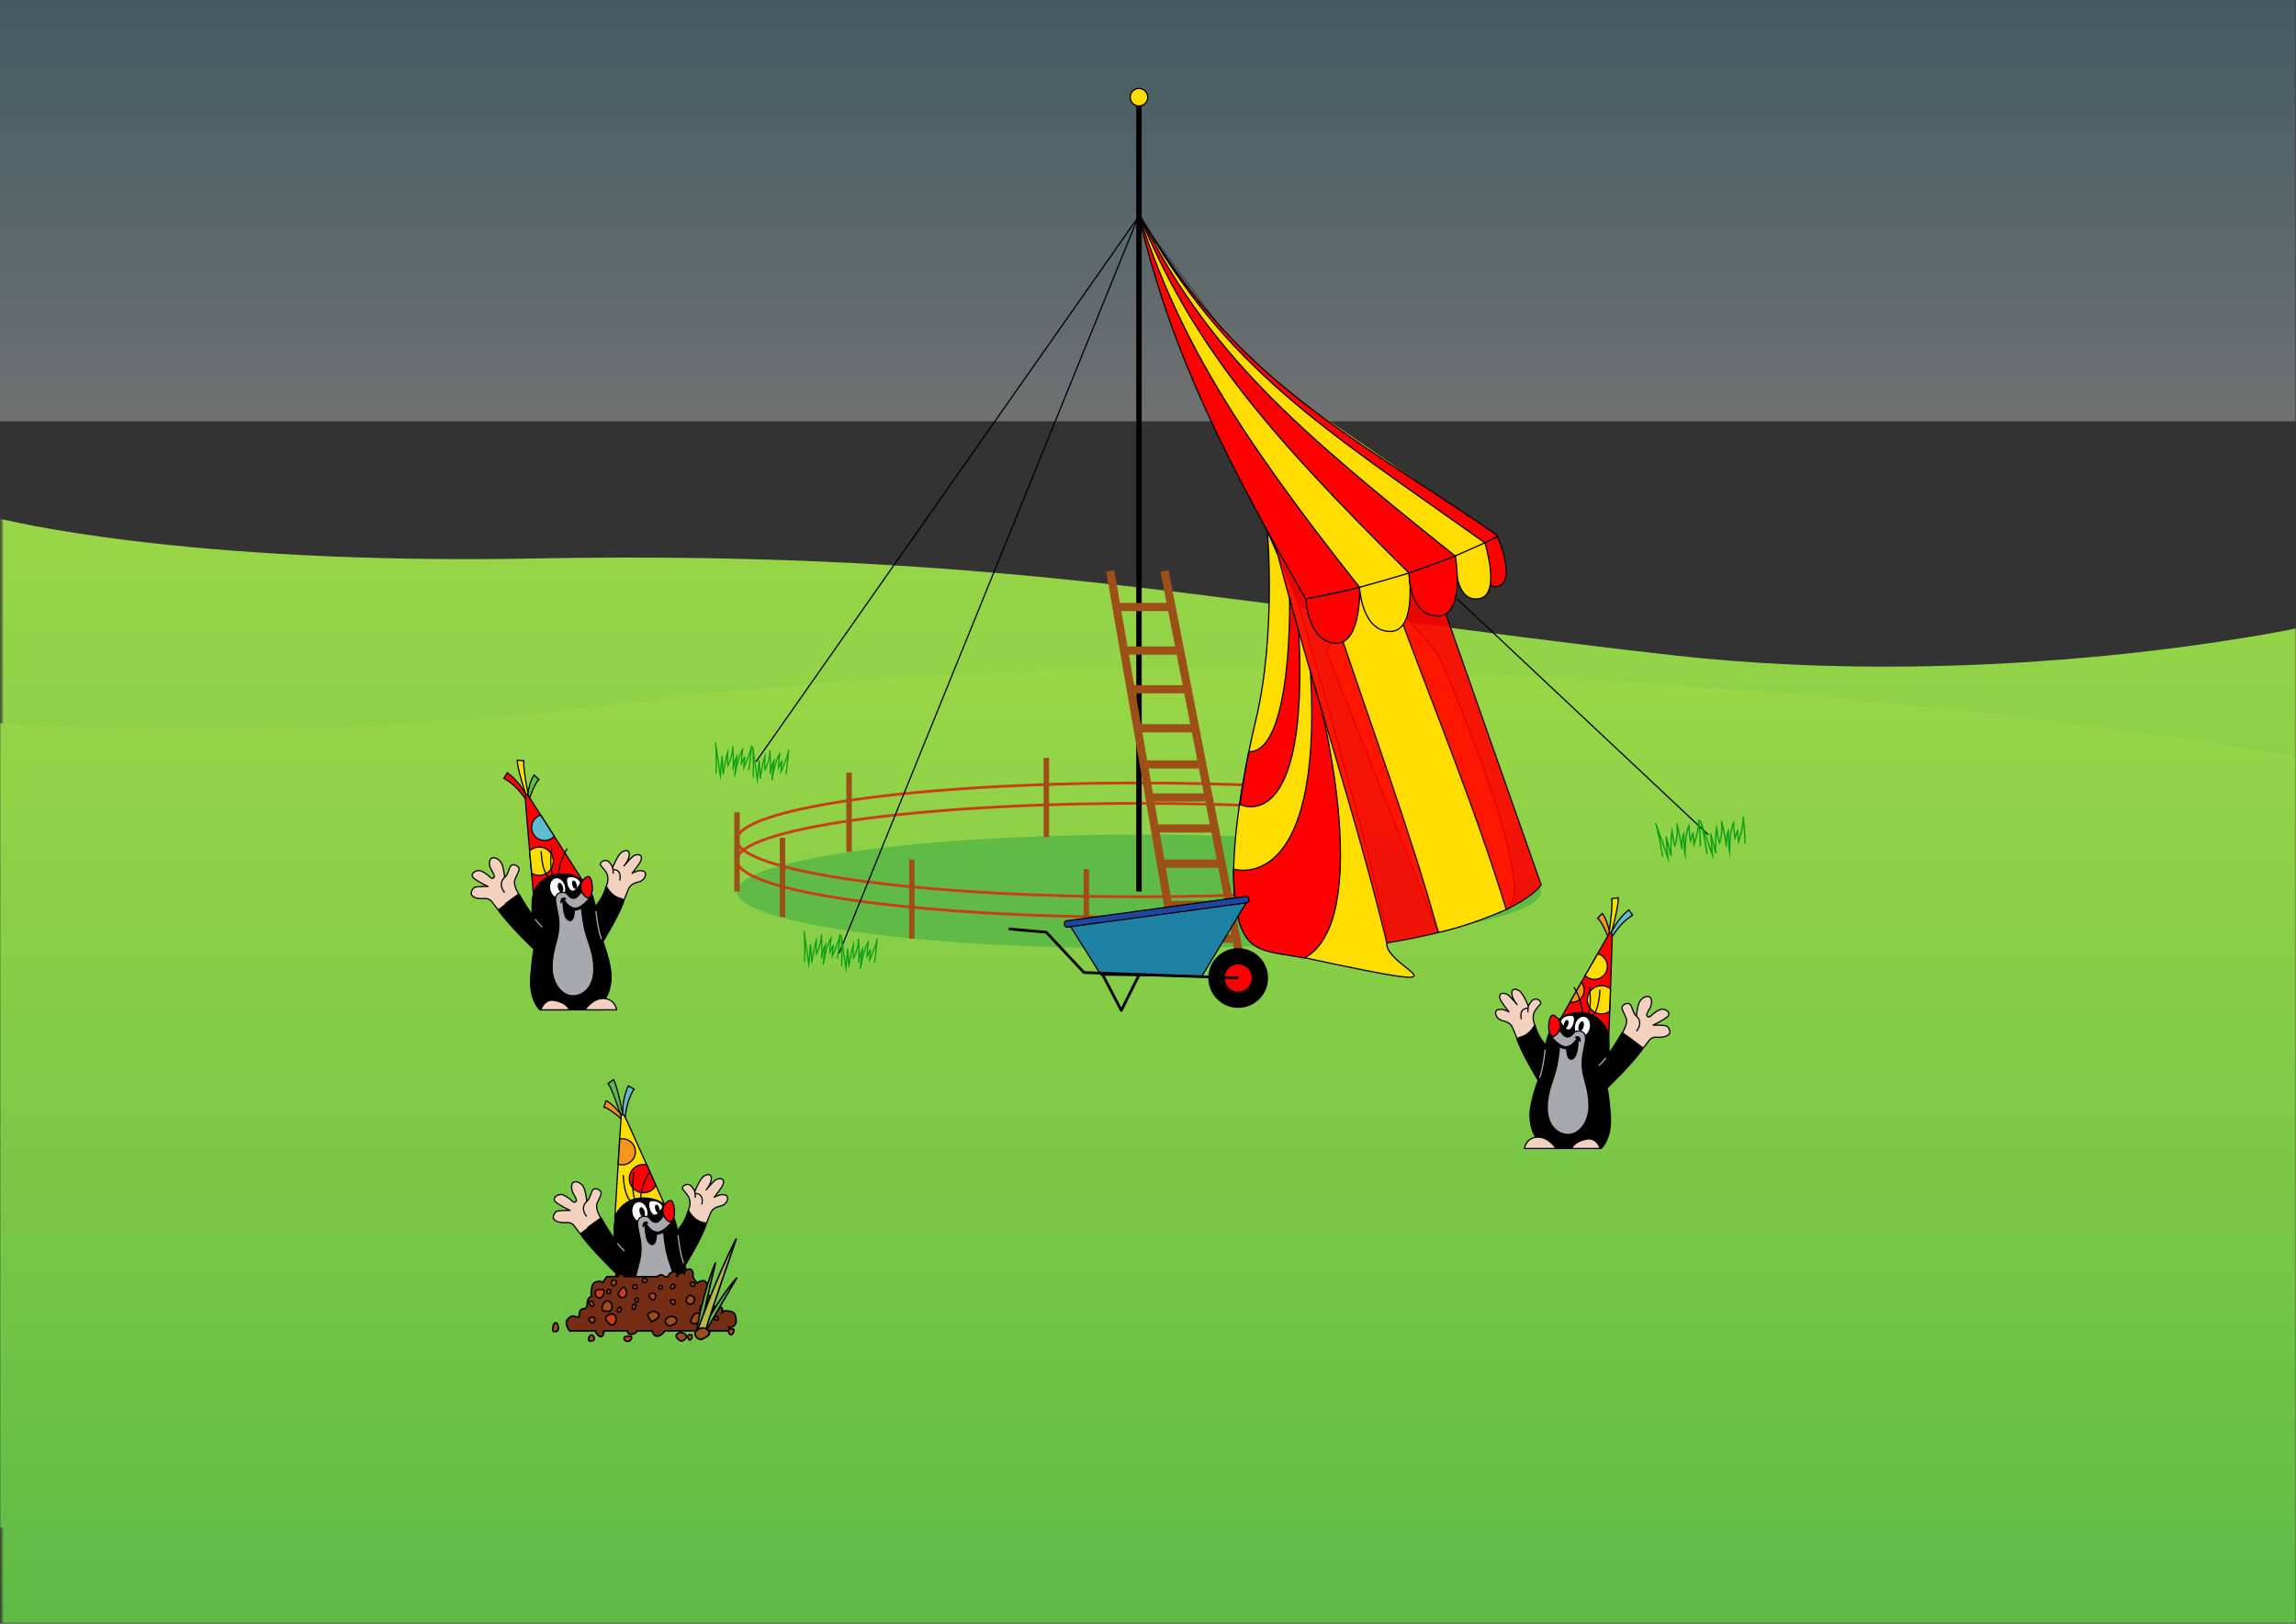 <?xml version="1.0" encoding="utf-8"?>
<!-- Generator: Adobe Illustrator 15.0.0, SVG Export Plug-In . SVG Version: 6.00 Build 0)  -->
<!DOCTYPE svg PUBLIC "-//W3C//DTD SVG 1.1//EN" "http://www.w3.org/Graphics/SVG/1.1/DTD/svg11.dtd">
<svg version="1.1" xmlns="http://www.w3.org/2000/svg" xmlns:xlink="http://www.w3.org/1999/xlink" x="0px" y="0px"
	 width="841.89px" height="595.28px" viewBox="0 0 841.89 595.28" enable-background="new 0 0 841.89 595.28" xml:space="preserve">
<rect x="0" y="0" width="841.89" height="595.28" fill="#333333" stroke="none"/>
<g id="achtergrond">
	
		<line fill="none" stroke="#000000" stroke-width="0.452" stroke-miterlimit="10" x1="417.358" y1="79.586" x2="572.334" y2="286.947"/>
	<defs>
		<filter id="Adobe_OpacityMaskFilter" filterUnits="userSpaceOnUse" x="-0.092" y="190.133" width="841.982" height="405.147">
			<feColorMatrix  type="matrix" values="1 0 0 0 0  0 1 0 0 0  0 0 1 0 0  0 0 0 1 0"/>
		</filter>
	</defs>
	<mask maskUnits="userSpaceOnUse" x="-0.092" y="190.133" width="841.982" height="405.147" id="SVGID_1_">
		<g filter="url(#Adobe_OpacityMaskFilter)">
			<linearGradient id="SVGID_2_" gradientUnits="userSpaceOnUse" x1="421.684" y1="595.28" x2="421.684" y2="158.882">
				<stop  offset="0" style="stop-color:#FFFFFF"/>
				<stop  offset="0.348" style="stop-color:#F9F9F9"/>
				<stop  offset="0.491" style="stop-color:#F5F5F5"/>
				<stop  offset="0.557" style="stop-color:#F1F1F1"/>
				<stop  offset="0.623" style="stop-color:#E5E5E5"/>
				<stop  offset="0.688" style="stop-color:#D1D1D1"/>
				<stop  offset="0.752" style="stop-color:#B6B6B6"/>
				<stop  offset="0.817" style="stop-color:#929292"/>
				<stop  offset="0.881" style="stop-color:#666666"/>
				<stop  offset="0.945" style="stop-color:#333333"/>
				<stop  offset="1" style="stop-color:#000000"/>
			</linearGradient>
			<rect x="0.601" y="158.882" fill="url(#SVGID_2_)" width="842.167" height="436.398"/>
		</g>
	</mask>
	
		<linearGradient id="SVGID_3_" gradientUnits="userSpaceOnUse" x1="210.555" y1="402.181" x2="615.702" y2="402.181" gradientTransform="matrix(0 1 -1 0 823.079 -20.422)">
		<stop  offset="0" style="stop-color:#99D647"/>
		<stop  offset="1" style="stop-color:#5FBB46"/>
	</linearGradient>
	<path mask="url(#SVGID_1_)" fill="url(#SVGID_3_)" d="M0.093,595.28l-0.186-405.147c0,0,66.044,17.044,196.064,14.615
		c174.621-3.263,259.965,17.792,417.609,35.489c119.678,13.435,228.309-9.859,228.309-9.859V595.28H0.093z"/>
	<defs>
		<filter id="Adobe_OpacityMaskFilter_1_" filterUnits="userSpaceOnUse" x="0" y="244.939" width="841.705" height="350.341">
			<feColorMatrix  type="matrix" values="1 0 0 0 0  0 1 0 0 0  0 0 1 0 0  0 0 0 1 0"/>
		</filter>
	</defs>
	<mask maskUnits="userSpaceOnUse" x="0" y="244.939" width="841.705" height="350.341" id="SVGID_4_">
		<g filter="url(#Adobe_OpacityMaskFilter_1_)">
			
				<linearGradient id="SVGID_5_" gradientUnits="userSpaceOnUse" x1="421.731" y1="560.094" x2="421.73" y2="207.324" gradientTransform="matrix(-1 0 0 1 841.891 0)">
				<stop  offset="0" style="stop-color:#FFFFFF"/>
				<stop  offset="0.348" style="stop-color:#F9F9F9"/>
				<stop  offset="0.491" style="stop-color:#F5F5F5"/>
				<stop  offset="0.557" style="stop-color:#F1F1F1"/>
				<stop  offset="0.623" style="stop-color:#E5E5E5"/>
				<stop  offset="0.688" style="stop-color:#D1D1D1"/>
				<stop  offset="0.752" style="stop-color:#B6B6B6"/>
				<stop  offset="0.817" style="stop-color:#929292"/>
				<stop  offset="0.881" style="stop-color:#666666"/>
				<stop  offset="0.945" style="stop-color:#333333"/>
				<stop  offset="1" style="stop-color:#000000"/>
			</linearGradient>
			<rect x="-0.878" y="207.324" fill="url(#SVGID_5_)" width="842.075" height="352.769"/>
		</g>
	</mask>
	
		<linearGradient id="SVGID_6_" gradientUnits="userSpaceOnUse" x1="265.361" y1="402.041" x2="615.702" y2="402.041" gradientTransform="matrix(0 1 1 0 18.811 -20.422)">
		<stop  offset="0" style="stop-color:#99D647"/>
		<stop  offset="1" style="stop-color:#5FBB46"/>
	</linearGradient>
	<path mask="url(#SVGID_4_)" fill="url(#SVGID_6_)" d="M841.705,595.28V277.279c0,0-323.776-57.377-612.95-19.281
		C109.628,273.692,0,265.118,0,265.118V595.28H841.705z"/>
	<ellipse fill="#5FBB46" cx="417.67" cy="326.834" rx="147.435" ry="20.862"/>
	<path fill="none" stroke="#CB3D17" stroke-miterlimit="10" d="M463.428,335.224c-14.404,0.665-29.784,1.024-45.758,1.024
		c-81.426,0-147.435-9.342-147.435-20.862c0-11.522,66.009-20.864,147.435-20.864c16.516,0,32.397,0.384,47.223,1.093"/>
	<path fill="none" stroke="#CB3D17" stroke-miterlimit="10" d="M471.59,327.335c-16.7,0.93-34.889,1.439-53.92,1.439
		c-81.426,0-147.435-9.342-147.435-20.862c0-11.522,66.009-20.864,147.435-20.864c16.239,0,31.865,0.372,46.477,1.058"/>
	<path fill="#FFDD00" stroke="#000000" stroke-width="0.452" stroke-miterlimit="10" d="M527.423,341.879
		c0,0,11.25-2.329,24.879-8.449s-24.879-93.483-24.879-93.483l-25.756-29.878l-15.334,28.878L527.423,341.879z"/>
	<path fill="#FFDD00" stroke="#000000" stroke-width="0.452" stroke-miterlimit="10" d="M464.709,194.666
		c0,0,3.291,37.889-4.209,69.251s-14.84,80.053,2.464,83.85c88.336,19.382,44.571,7.868,45.554-2.06s-32.949-126.107-32.949-126.107
		L464.709,194.666z"/>
	<linearGradient id="SVGID_7_" gradientUnits="userSpaceOnUse" x1="420.853" y1="154.469" x2="420.853" y2="1.421085e-13">
		<stop  offset="0" style="stop-color:#FFFFFF"/>
		<stop  offset="1" style="stop-color:#5FBBCF"/>
	</linearGradient>
	<rect opacity="0.3" fill="url(#SVGID_7_)" width="841.705" height="154.469"/>
	<path fill="none" stroke="#000000" stroke-width="0.452" stroke-miterlimit="10" d="M420.945,305.97"/>
	<circle fill="#FFDD00" stroke="#000000" stroke-width="0.452" stroke-miterlimit="10" cx="417.635" cy="35.637" r="3.218"/>
	<path fill="#FFDD00" d="M549.08,196.723l-76.33-52.395c0,0-33.416-26.289-54.958-65.918
		c12.713,43.634,50.224,132.099,68.966,139.61C486.758,218.02,528.91,209.415,549.08,196.723z"/>
	<g>
		<path opacity="0.9" fill="#FF0000" stroke="#000000" stroke-width="0.452" stroke-miterlimit="10" d="M512.422,223.467
			c13.505,36.584,28.434,72.609,39.88,109.963c10.403-4.991,12.803-9.044,12.803-9.044l-34.043-96.714
			c-1.178-3.21-2.349-6.423-3.509-9.641C524.278,208.956,507.375,209.798,512.422,223.467z M463.263,182.127
			c12.839,55.193,31.95,108.534,45.255,163.581c7.146-1.185,13.414-2.481,18.905-3.829c-10.779-38.693-24.913-76.239-37.537-114.308
			C484.901,212.539,468.06,182.127,463.263,182.127z"/>
		<g>
			<path fill="#FF0000" stroke="#000000" stroke-width="0.452" stroke-miterlimit="10" d="M544.479,198.991
				c0,0-1.545,17.417,4.507,16.048c7.43-1.682,0.095-18.316,0.095-18.316l0,0L544.479,198.991z"/>
			<g>
				<path fill="#FF0000" stroke="#000000" stroke-width="0.452" stroke-miterlimit="10" d="M417.589,78.588
					c0.042,0.023,0.084,0.044,0.123,0.06c25.584,51.211,56.855,77.968,115.835,125.191c-5.421,2.231-11.063,4.312-16.909,6.23
					C462.459,156.513,437.021,125.579,417.589,78.588z"/>
				<path fill="#FF0000" stroke="#000000" stroke-width="0.452" stroke-miterlimit="10" d="M417.792,78.673
					c0.008,0.002,0.016,0.004,0.023,0.006c0.004,0.001,0.008,0.001,0.012,0.002c34.988,60.144,73.354,78.12,130.652,117.181
					c0.204,0.289,0.399,0.572,0.601,0.86c-1.511,0.77-3.046,1.526-4.602,2.269C485.202,156.94,449.254,135.232,417.792,78.673z"/>
				<path fill="#FF0000" stroke="#000000" stroke-width="0.452" stroke-miterlimit="10" d="M417.469,78.507
					c14.671,44.792,34.759,78.314,81.039,136.817c-6.384,1.621-12.958,3.057-19.699,4.298
					c-36.076-62.321-50.921-97.633-61.45-141.212C417.394,78.444,417.431,78.477,417.469,78.507z"/>
			</g>
			<path fill="#FF0000" stroke="#000000" stroke-width="0.452" stroke-miterlimit="10" d="M478.809,219.622
				c0,0,0.807,16.189,11.271,16.189c9.176,0,8.5-20.451,8.5-20.451l-9.477,2.186L478.809,219.622z"/>
			<path fill="#FFDD00" stroke="#000000" stroke-width="0.452" stroke-miterlimit="10" d="M498.508,215.324
				c0,0,0.778,16.182,11.242,16.182c9.872,0,6.905-21.437,6.905-21.437l-6.921,2.062L498.508,215.324z"/>
			<path fill="#FFDD00" stroke="#000000" stroke-width="0.452" stroke-miterlimit="10" d="M533.547,203.838
				c0,0-0.61,18.092,9.349,15.51c7.346-1.904,1.589-20.357,1.589-20.357l0,0L533.547,203.838z"/>
			<path fill="#FF0000" stroke="#000000" stroke-width="0.452" stroke-miterlimit="10" d="M516.638,210.069
				c0,0,0.027,15.769,10.492,15.769c10.463,0,6.485-22.044,6.485-22.044l-6.816,2.702L516.638,210.069z"/>
		</g>
	</g>
	<line fill="none" stroke="#000000" stroke-width="2" stroke-miterlimit="10" x1="417.635" y1="38.855" x2="417.635" y2="326.833"/>
	
		<line fill="none" stroke="#000000" stroke-width="0.452" stroke-miterlimit="10" x1="417.358" y1="79.586" x2="277.201" y2="279.263"/>
	
		<line fill="none" stroke="#000000" stroke-width="0.452" stroke-miterlimit="10" x1="417.358" y1="79.586" x2="307.667" y2="349.484"/>
	<g>
		<g>
			<g>
				<g>
					<path fill="none" stroke="#059F14" stroke-width="0.446" stroke-miterlimit="10" d="M262.554,283.631
						c0,0,0.261-7.615-0.203-11.395l1.748,12.127c0,0,0.493-5.724,0.658-7.197l0.426,6.759c0,0,0.515-4.604,1.658-8.204
						c0,0-0.141,3.899,0.027,5.037c0,0,1.873-3.52,1.847-7.251c0,0,0.383,5.822,0.053,8.768c0,0,0.538-3.482,1.454-5.057
						c0,0-0.867,6.428-0.825,7.365c0,0,1.075-6.964,2.866-9.747c0,0-0.371,3.314-0.431,5.171l1.332-2.647
						c0,0-0.188,0.352-0.454,4.051c0,0,2.684-5.479,2.826-8.073c0,0-0.388,6.108-1.01,9.021"/>
				</g>
				<g>
					<path fill="none" stroke="#059F14" stroke-width="0.446" stroke-miterlimit="10" d="M276.171,285.156
						c0,0,0.261-7.615-0.203-11.395l1.748,12.127c0,0,0.493-5.724,0.658-7.197l0.426,6.759c0,0,0.515-4.604,1.658-8.204
						c0,0-0.141,3.899,0.027,5.037c0,0,1.873-3.52,1.847-7.251c0,0,0.383,5.822,0.053,8.768c0,0,0.538-3.482,1.454-5.057
						c0,0-0.867,6.428-0.825,7.365c0,0,1.075-6.964,2.866-9.747c0,0-0.371,3.314-0.431,5.171l1.332-2.647
						c0,0-0.188,0.352-0.454,4.051c0,0,2.684-5.479,2.826-8.073c0,0-0.388,6.108-1.01,9.021"/>
				</g>
			</g>
		</g>
	</g>
	<g>
		<g>
			<g>
				<g>
					<path fill="none" stroke="#059F14" stroke-width="0.446" stroke-miterlimit="10" d="M295.015,352.713
						c0,0,0.261-7.614-0.203-11.395l1.748,12.127c0,0,0.493-5.724,0.658-7.197l0.426,6.76c0,0,0.515-4.604,1.658-8.204
						c0,0-0.141,3.899,0.027,5.037c0,0,1.873-3.52,1.847-7.251c0,0,0.383,5.822,0.053,8.769c0,0,0.538-3.482,1.454-5.058
						c0,0-0.867,6.429-0.825,7.365c0,0,1.075-6.964,2.866-9.747c0,0-0.371,3.314-0.431,5.172l1.332-2.647
						c0,0-0.188,0.353-0.454,4.052c0,0,2.684-5.479,2.826-8.073c0,0-0.388,6.108-1.01,9.021"/>
				</g>
				<g>
					<path fill="none" stroke="#059F14" stroke-width="0.446" stroke-miterlimit="10" d="M308.632,354.237
						c0,0,0.261-7.614-0.203-11.395l1.748,12.127c0,0,0.493-5.724,0.658-7.197l0.426,6.76c0,0,0.515-4.604,1.658-8.204
						c0,0-0.141,3.899,0.027,5.037c0,0,1.873-3.52,1.847-7.251c0,0,0.383,5.822,0.053,8.769c0,0,0.538-3.482,1.454-5.058
						c0,0-0.867,6.429-0.825,7.365c0,0,1.075-6.964,2.866-9.747c0,0-0.371,3.314-0.431,5.172l1.332-2.647
						c0,0-0.188,0.353-0.454,4.052c0,0,2.684-5.479,2.826-8.073c0,0-0.388,6.108-1.01,9.021"/>
				</g>
			</g>
		</g>
	</g>
	<path fill="#FF0000" stroke="#000000" stroke-width="0.452" stroke-miterlimit="10" d="M472.877,219.622
		c0,0,1.11,56.352-14.943,55.971c0,0-2.503,13.066-3.236,19.357c0,0,25.403,12.781,21.52-63.445L472.877,219.622z"/>
	<line fill="none" stroke="#9C4F17" stroke-width="2" stroke-miterlimit="10" x1="270.235" y1="326.834" x2="270.235" y2="297.78"/>
	<line fill="none" stroke="#9C4F17" stroke-width="2" stroke-miterlimit="10" x1="286.923" y1="336.193" x2="286.923" y2="307.14"/>
	
		<line fill="none" stroke="#9C4F17" stroke-width="2" stroke-miterlimit="10" x1="311.333" y1="312.308" x2="311.333" y2="283.253"/>
	
		<line fill="none" stroke="#9C4F17" stroke-width="2" stroke-miterlimit="10" x1="383.667" y1="306.892" x2="383.667" y2="277.837"/>
	
		<line fill="none" stroke="#9C4F17" stroke-width="2" stroke-miterlimit="10" x1="334.337" y1="344.135" x2="334.337" y2="315.081"/>
	
		<line fill="none" stroke="#9C4F17" stroke-width="2" stroke-miterlimit="10" x1="398.333" y1="347.696" x2="398.333" y2="318.643"/>
	<path fill="#FF0000" stroke="#000000" stroke-width="0.452" stroke-miterlimit="10" d="M452.344,318.643
		c0,0,32.795,10.501,28.226-72.098l4.055,13.748c0,0,19.067,76.851-6.243,90.912c-13.528-2.434-19.887-1.721-23.684-12.268
		C452.112,330.363,452.344,318.643,452.344,318.643z"/>
	
		<line fill="none" stroke="#000000" stroke-width="0.452" stroke-miterlimit="10" x1="534.357" y1="219.622" x2="626.334" y2="305.97"/>
	<g>
		<g>
			<g>
				<g>
					<path fill="none" stroke="#059F14" stroke-width="0.487" stroke-miterlimit="10" d="M609.611,314.043
						c0,0-1.218-8.253-2.522-12.234l4.489,12.721c0,0-0.566-6.262-0.668-7.881l1.856,7.198c0,0-0.314-5.06,0.31-9.161
						c0,0,0.615,4.228,1.042,5.42c0,0,1.5-4.156,0.723-8.171c0,0,1.618,6.196,1.819,9.435c0,0-0.063-3.856,0.699-5.731
						c0,0,0.267,7.094,0.505,8.094c0,0-0.13-7.711,1.422-11.059c0,0,0.228,3.643,0.528,5.655l1.038-3.112
						c0,0-0.149,0.416,0.277,4.453c0,0,2.063-6.427,1.712-9.248c0,0,0.767,6.655,0.618,9.915"/>
				</g>
				<g>
					<path fill="none" stroke="#059F14" stroke-width="0.487" stroke-miterlimit="10" d="M625.958,313.023
						c0,0-1.218-8.253-2.522-12.234l4.489,12.722c0,0-0.566-6.262-0.668-7.881l1.856,7.197c0,0-0.314-5.059,0.31-9.161
						c0,0,0.615,4.228,1.042,5.421c0,0,1.5-4.157,0.723-8.172c0,0,1.618,6.197,1.819,9.435c0,0-0.063-3.855,0.699-5.731
						c0,0,0.267,7.094,0.505,8.095c0,0-0.13-7.712,1.422-11.059c0,0,0.228,3.643,0.528,5.655l1.038-3.112
						c0,0-0.15,0.416,0.277,4.452c0,0,2.063-6.426,1.712-9.248c0,0,0.767,6.655,0.618,9.915"/>
				</g>
			</g>
		</g>
	</g>
	
		<line fill="none" stroke="#9C4F17" stroke-width="3" stroke-miterlimit="10" x1="407.104" y1="209.296" x2="431.666" y2="351.205"/>
	
		<line fill="none" stroke="#9C4F17" stroke-width="3" stroke-miterlimit="10" x1="426.999" y1="209.296" x2="454.697" y2="351.205"/>
	
		<line fill="none" stroke="#9C4F17" stroke-width="3" stroke-miterlimit="10" x1="409.396" y1="222.535" x2="429.572" y2="222.535"/>
	
		<line fill="none" stroke="#9C4F17" stroke-width="3" stroke-miterlimit="10" x1="413.247" y1="238.502" x2="433.424" y2="238.502"/>
	
		<line fill="none" stroke="#9C4F17" stroke-width="3" stroke-miterlimit="10" x1="414.869" y1="252.693" x2="435.046" y2="252.693"/>
	
		<line fill="none" stroke="#9C4F17" stroke-width="3" stroke-miterlimit="10" x1="417.792" y1="266.998" x2="437.969" y2="266.998"/>
	<line fill="none" stroke="#9C4F17" stroke-width="3" stroke-miterlimit="10" x1="419.483" y1="280.25" x2="439.66" y2="280.25"/>
	
		<line fill="none" stroke="#9C4F17" stroke-width="3" stroke-miterlimit="10" x1="421.578" y1="292.364" x2="441.755" y2="292.364"/>
	
		<line fill="none" stroke="#9C4F17" stroke-width="3" stroke-miterlimit="10" x1="424.335" y1="303.717" x2="444.512" y2="303.717"/>
	<line fill="none" stroke="#9C4F17" stroke-width="3" stroke-miterlimit="10" x1="426.88" y1="316.624" x2="447.057" y2="316.624"/>
	
		<line fill="none" stroke="#9C4F17" stroke-width="3" stroke-miterlimit="10" x1="429.571" y1="331.757" x2="449.748" y2="331.757"/>
	
		<line fill="none" stroke="#9C4F17" stroke-width="3" stroke-miterlimit="10" x1="431.665" y1="344.135" x2="451.842" y2="344.135"/>
	<g>
		<g>
			<path fill="#FF0000" d="M454.011,366.509c-3.975,0-7.362-2.974-7.882-6.917c-0.277-2.107,0.282-4.196,1.575-5.882
				c1.294-1.687,3.167-2.769,5.273-3.046c0.346-0.046,0.697-0.068,1.045-0.068c3.975,0,7.363,2.974,7.883,6.918
				c0.572,4.35-2.5,8.354-6.85,8.927C454.709,366.486,454.358,366.509,454.011,366.509L454.011,366.509z"/>
			<path d="M454.022,353.593c2.45,0,4.583,1.817,4.911,4.312c0.357,2.715-1.555,5.206-4.27,5.563
				c-0.22,0.029-0.438,0.043-0.653,0.043c-2.45,0-4.582-1.816-4.91-4.312c-0.357-2.715,1.554-5.207,4.269-5.564
				C453.589,353.606,453.807,353.593,454.022,353.593 M454.022,347.598c-0.478,0-0.961,0.032-1.436,0.095
				c-2.901,0.382-5.479,1.871-7.261,4.193c-1.78,2.321-2.551,5.196-2.169,8.097c0.715,5.43,5.381,9.524,10.854,9.524
				c0.478,0,0.961-0.032,1.436-0.095c2.9-0.382,5.479-1.87,7.26-4.191c1.782-2.321,2.553-5.197,2.171-8.098
				C464.162,351.692,459.496,347.598,454.022,347.598L454.022,347.598z"/>
		</g>
		<polyline fill="none" stroke="#000000" stroke-linejoin="round" stroke-miterlimit="10" points="417.729,357.295 411.159,370.454 
			403.713,356.174 		"/>
		<polygon fill="#1E82A4" stroke="#000000" stroke-width="0.452" stroke-miterlimit="10" points="440.64,357.979 457.037,330.845 
			392.229,339.168 403.712,357.462 		"/>
		<polyline fill="none" stroke="#000000" stroke-miterlimit="10" points="454.017,358.553 397.459,356.546 383.623,341.753 
			369.858,340.558 		"/>
		<g>
			<g>
				<g>
					<path fill="#1E47A4" d="M390.369,339.089c0.07,0.515,0.549,0.878,1.063,0.809l65.726-8.944
						c0.515-0.069,0.878-0.548,0.808-1.062l-0.06-0.439c-0.07-0.515-0.549-0.878-1.063-0.809l-65.726,8.946
						c-0.515,0.069-0.878,0.548-0.808,1.062L390.369,339.089z"/>
					<path fill="none" stroke="#000000" stroke-width="0.452" stroke-miterlimit="10" d="M390.369,339.089
						c0.07,0.515,0.549,0.878,1.063,0.809l65.726-8.944c0.515-0.069,0.878-0.548,0.808-1.062l-0.06-0.439
						c-0.07-0.515-0.549-0.878-1.063-0.809l-65.726,8.946c-0.515,0.069-0.878,0.548-0.808,1.062L390.369,339.089z"/>
				</g>
			</g>
		</g>
	</g>
</g>
<g id="mutsjes">
	<g>
		<path fill="#F7941E" stroke="#000000" stroke-width="0.452" stroke-miterlimit="10" d="M227.407,408.181
			c-0.658-0.773-1.339-1.533-2.074-2.268c-0.427-0.424-0.87-0.84-1.36-1.238c-0.497-0.394-1.01-0.784-1.747-1.093l-0.747,2.281
			c0.36,0.067,0.848,0.287,1.306,0.544c0.464,0.26,0.93,0.562,1.389,0.884c0.919,0.644,1.815,1.361,2.694,2.103
			c0.424,0.359,0.844,0.725,1.26,1.094h0.041C227.918,409.718,227.664,408.948,227.407,408.181z"/>
		<path fill="#5FBB46" stroke="#000000" stroke-width="0.452" stroke-miterlimit="10" d="M228.259,409.21
			c-0.002-0.406,0.002-0.812,0.014-1.219c-0.17-0.841-0.343-1.68-0.523-2.52c-0.342-1.588-0.702-3.172-1.111-4.758
			c-0.206-0.792-0.424-1.584-0.676-2.383c-0.126-0.398-0.26-0.799-0.416-1.206c-0.161-0.411-0.32-0.813-0.608-1.288l-1.975,1.367
			c0.165,0.195,0.36,0.521,0.531,0.846c0.177,0.328,0.343,0.678,0.507,1.033c0.325,0.711,0.629,1.446,0.925,2.189
			c0.588,1.486,1.136,3.002,1.667,4.523c0.276,0.793,0.547,1.588,0.814,2.385c0.104,0.122,0.209,0.243,0.312,0.366
			C227.901,408.767,228.078,408.989,228.259,409.21z"/>
		<path fill="#5FBBCF" stroke="#000000" stroke-width="0.452" stroke-miterlimit="10" d="M229.149,410.323
			c0.08-0.854,0.186-1.702,0.325-2.541c0.509-3.057,1.438-6.051,3.03-8.527l-2.102-1.162c-0.729,1.533-1.225,3.132-1.558,4.737
			c-0.333,1.606-0.505,3.224-0.566,4.831c-0.003,0.109-0.003,0.221-0.007,0.33c0.11,0.545,0.217,1.089,0.323,1.634
			C228.782,409.856,228.967,410.089,229.149,410.323z"/>
		<path fill="#FFDD00" stroke="#000000" stroke-width="0.452" stroke-miterlimit="10" d="M225.42,447.014l2.285-36.919
			c0,0,0.059-3.657,1.892,0.229c1.832,3.886,14.679,32.672,14.679,32.672s-6.087-3.999-10.79-3.411
			C228.783,440.173,225.486,444.646,225.42,447.014z"/>
		<g>
			<path fill="#F7941E" d="M228.167,427.036c-0.447-0.004-0.896-0.072-1.335-0.203l-0.173-0.053l0.607-9.205l0.178-0.028
				c0.252-0.04,0.505-0.066,0.769-0.066c1.307,0.011,2.502,0.517,3.397,1.427c0.895,0.909,1.382,2.113,1.371,3.389
				c-0.02,2.613-2.163,4.74-4.775,4.74C228.205,427.036,228.167,427.036,228.167,427.036z"/>
			<path d="M228.212,417.707c0.01,0,0.019,0,0.029,0c2.514,0.021,4.535,2.073,4.514,4.587c-0.02,2.502-2.053,4.516-4.55,4.516
				c-0.012,0-0.024,0-0.036,0c-0.442-0.004-0.868-0.073-1.272-0.193l0.583-8.846C227.719,417.731,227.961,417.707,228.212,417.707
				 M228.212,417.255c-0.253,0-0.517,0.021-0.805,0.068l-0.356,0.057l-0.024,0.36l-0.583,8.846l-0.023,0.36l0.346,0.104
				c0.459,0.137,0.93,0.208,1.398,0.213c2.777,0,5.021-2.228,5.042-4.965c0.011-1.336-0.499-2.597-1.437-3.55
				c-0.937-0.952-2.189-1.483-3.526-1.493h-0.001H228.212L228.212,417.255z"/>
		</g>
		<g>
			<path fill="#FF0000" d="M235.938,437.297c-2.837-0.001-5.163-2.31-5.184-5.147c-0.01-1.385,0.52-2.691,1.492-3.678
				s2.271-1.534,3.655-1.544c0.001,0,0.001,0,0.002,0c0.403,0,0.774,0.042,1.147,0.124l0.112,0.024l3.305,7.55l-0.058,0.1
				c-0.937,1.596-2.595,2.557-4.436,2.57L235.938,437.297z"/>
			<path d="M235.944,427.153c0.364,0,0.717,0.044,1.059,0.119c1.155,2.633,2.252,5.137,3.213,7.338
				c-0.855,1.459-2.429,2.446-4.242,2.46c-0.012,0-0.023,0-0.035,0c-2.721,0-4.938-2.196-4.958-4.923
				c-0.02-2.738,2.185-4.975,4.923-4.994C235.917,427.153,235.931,427.153,235.944,427.153 M235.944,426.701h-0.002h-0.043
				c-1.444,0.011-2.799,0.583-3.814,1.612s-1.568,2.393-1.558,3.838c0.022,2.961,2.45,5.371,5.411,5.371
				c1.96-0.014,3.691-1.018,4.667-2.683l0.117-0.198l-0.092-0.212c-0.961-2.202-2.058-4.706-3.213-7.339l-0.093-0.211l-0.225-0.049
				C236.71,426.745,236.322,426.701,235.944,426.701L235.944,426.701z"/>
		</g>
	</g>
	<g>
		<path fill="#5FBB46" stroke="#000000" stroke-width="0.452" stroke-miterlimit="10" d="M193.542,290.674
			c0.2-0.996,0.426-1.991,0.712-2.989c0.166-0.578,0.353-1.157,0.586-1.742c0.244-0.586,0.501-1.177,0.996-1.805l1.762,1.631
			c-0.282,0.233-0.602,0.662-0.876,1.108c-0.281,0.453-0.541,0.944-0.785,1.448c-0.491,1.01-0.926,2.072-1.334,3.147
			c-0.195,0.519-0.386,1.042-0.569,1.567l-0.036,0.021C193.842,292.266,193.689,291.47,193.542,290.674z"/>
		<path fill="#FFDD00" stroke="#000000" stroke-width="0.452" stroke-miterlimit="10" d="M193.298,291.987
			c-0.195-0.355-0.396-0.709-0.604-1.059c-0.261-0.817-0.515-1.636-0.768-2.456c-0.471-1.554-0.927-3.114-1.339-4.698
			c-0.205-0.793-0.399-1.592-0.567-2.41c-0.084-0.41-0.162-0.825-0.224-1.257c-0.058-0.438-0.115-0.867-0.092-1.422l2.388,0.235
			c-0.048,0.252-0.059,0.632-0.053,0.998c0.006,0.372,0.029,0.76,0.06,1.148c0.061,0.779,0.152,1.57,0.256,2.362
			c0.208,1.586,0.465,3.177,0.739,4.764c0.145,0.828,0.294,1.654,0.448,2.48c-0.031,0.158-0.063,0.314-0.094,0.472
			C193.395,291.427,193.348,291.707,193.298,291.987z"/>
		<path fill="#FF0000" stroke="#000000" stroke-width="0.452" stroke-miterlimit="10" d="M193.06,293.394
			c-0.483-0.708-0.989-1.397-1.519-2.064c-1.93-2.423-4.196-4.589-6.791-5.979l1.272-2.037c1.383,0.984,2.592,2.142,3.663,3.383
			c1.071,1.244,2.006,2.572,2.842,3.948c0.057,0.094,0.11,0.189,0.166,0.284c0.168,0.53,0.34,1.058,0.512,1.585
			C193.156,292.807,193.107,293.1,193.06,293.394z"/>
		<path fill="#FF0000" stroke="#000000" stroke-width="0.452" stroke-miterlimit="10" d="M214.146,323.649l-19.935-31.158
			c0,0-1.828-3.168-1.541,1.119s3.042,35.688,3.042,35.688s3.379-6.452,7.774-8.224
			C207.883,319.305,212.939,321.612,214.146,323.649z"/>
		<g>
			<path fill="#5FBBCF" d="M199.689,308.145c-1.721,0-3.315-0.93-4.161-2.425c-0.629-1.109-0.788-2.398-0.448-3.627
				c0.34-1.23,1.139-2.254,2.25-2.883c0.212-0.121,0.451-0.23,0.73-0.332l0.169-0.062l5.002,7.752l-0.125,0.129
				c-0.318,0.326-0.677,0.604-1.068,0.826C201.321,307.93,200.509,308.145,199.689,308.145z"/>
			<path d="M198.138,299.091l4.807,7.448c-0.294,0.302-0.634,0.569-1.018,0.787c-0.708,0.401-1.479,0.592-2.238,0.592
				c-1.586,0-3.127-0.83-3.964-2.31c-1.239-2.186-0.471-4.963,1.717-6.202C197.667,299.277,197.902,299.177,198.138,299.091
				 M198.323,298.542l-0.339,0.123c-0.291,0.106-0.542,0.221-0.766,0.348c-1.162,0.658-1.999,1.73-2.355,3.02
				c-0.356,1.287-0.19,2.637,0.469,3.799c0.886,1.566,2.556,2.54,4.357,2.54c0.859,0,1.71-0.226,2.461-0.651
				c0.409-0.232,0.786-0.523,1.119-0.864l0.251-0.259l-0.195-0.303l-4.807-7.448L198.323,298.542L198.323,298.542z"/>
		</g>
		<g>
			<path fill="#FFDD00" d="M197.724,320.92c-0.93,0-1.847-0.251-2.651-0.725l-0.1-0.059l-0.778-8.207l0.086-0.076
				c0.297-0.263,0.615-0.487,0.944-0.667c0.762-0.416,1.62-0.636,2.482-0.636c1.899,0,3.645,1.034,4.554,2.699
				c1.37,2.51,0.444,5.666-2.064,7.035C199.439,320.7,198.584,320.92,197.724,320.92z"/>
			<path d="M197.708,310.777c1.755-0.001,3.455,0.932,4.355,2.581c1.312,2.403,0.431,5.416-1.974,6.729
				c-0.752,0.411-1.564,0.606-2.365,0.606c-0.892,0-1.769-0.241-2.536-0.693c-0.229-2.394-0.487-5.115-0.757-7.977
				c0.271-0.24,0.57-0.457,0.902-0.639C196.088,310.973,196.904,310.777,197.708,310.777 M197.708,310.324L197.708,310.324
				c-0.901,0-1.797,0.229-2.591,0.664c-0.344,0.188-0.675,0.422-0.985,0.696l-0.172,0.152l0.021,0.229
				c0.27,2.861,0.528,5.583,0.757,7.977l0.022,0.229l0.198,0.117c0.839,0.495,1.796,0.757,2.766,0.757
				c0.898,0,1.791-0.229,2.583-0.662c2.617-1.43,3.583-4.723,2.153-7.343C201.511,311.404,199.69,310.324,197.708,310.324
				L197.708,310.324z"/>
		</g>
	</g>
	<g>
		<path fill="#F7941E" stroke="#000000" stroke-width="0.452" stroke-miterlimit="10" d="M590.119,341.297
			c-0.251-0.984-0.525-1.967-0.861-2.949c-0.196-0.568-0.411-1.139-0.675-1.711c-0.272-0.574-0.561-1.148-1.085-1.752l-1.678,1.719
			c0.293,0.217,0.635,0.629,0.932,1.062c0.302,0.438,0.586,0.914,0.857,1.406c0.539,0.982,1.028,2.021,1.491,3.076
			c0.221,0.508,0.436,1.021,0.646,1.537l0.037,0.018C589.9,342.9,590.011,342.1,590.119,341.297z"/>
		<path fill="#FFDD00" stroke="#000000" stroke-width="0.452" stroke-miterlimit="10" d="M590.429,342.596
			c0.177-0.363,0.359-0.727,0.55-1.088c0.219-0.828,0.434-1.658,0.643-2.492c0.393-1.574,0.768-3.156,1.1-4.758
			c0.165-0.805,0.319-1.611,0.445-2.438c0.063-0.414,0.12-0.832,0.159-1.266c0.036-0.439,0.071-0.871,0.021-1.426l-2.375,0.357
			c0.062,0.248,0.093,0.627,0.104,0.992c0.013,0.373,0.01,0.76-0.001,1.15c-0.021,0.781-0.073,1.576-0.136,2.373
			c-0.127,1.594-0.304,3.195-0.499,4.797c-0.102,0.832-0.21,1.666-0.32,2.498c0.039,0.156,0.079,0.311,0.117,0.465
			C590.305,342.041,590.365,342.318,590.429,342.596z"/>
		<path fill="#5FBBCF" stroke="#000000" stroke-width="0.452" stroke-miterlimit="10" d="M590.737,343.988
			c0.447-0.73,0.918-1.445,1.412-2.137c1.806-2.52,3.96-4.797,6.481-6.318l-1.374-1.967c-1.331,1.053-2.479,2.27-3.487,3.562
			c-1.007,1.297-1.875,2.672-2.639,4.088c-0.052,0.096-0.101,0.193-0.152,0.291c-0.142,0.537-0.285,1.072-0.43,1.609
			C590.613,343.406,590.676,343.697,590.737,343.988z"/>
		<path fill="#FF0000" stroke="#000000" stroke-width="0.452" stroke-miterlimit="10" d="M571.207,375.272l18.336-32.128
			c0,0,1.664-3.256,1.595,1.041c-0.069,4.294-1.233,35.796-1.233,35.796s-3.701-6.273-8.182-7.82
			C577.244,370.614,572.311,373.175,571.207,375.272z"/>
		<g>
			<path fill="#FFDD00" d="M584.622,359.062c-0.746,0-1.467-0.171-2.139-0.509c-0.401-0.201-0.773-0.46-1.107-0.769l-0.132-0.122
				l4.604-7.997l0.172,0.054c0.253,0.077,0.502,0.172,0.745,0.293c1.142,0.572,1.992,1.555,2.395,2.766
				c0.401,1.211,0.309,2.506-0.264,3.647C588.081,358.051,586.442,359.062,584.622,359.062
				C584.623,359.062,584.623,359.062,584.622,359.062z"/>
			<path d="M585.954,349.935c0.241,0.074,0.479,0.164,0.711,0.279c2.248,1.127,3.156,3.861,2.029,6.109
				c-0.799,1.591-2.404,2.513-4.072,2.513c-0.686,0-1.382-0.156-2.037-0.485c-0.394-0.197-0.747-0.447-1.055-0.732L585.954,349.935
				 M585.742,349.396l-0.181,0.312l-4.424,7.684l-0.18,0.312l0.265,0.245c0.349,0.323,0.739,0.595,1.159,0.805
				c0.705,0.354,1.459,0.533,2.24,0.533c1.906,0,3.622-1.059,4.477-2.762c0.6-1.196,0.697-2.552,0.275-3.821
				c-0.42-1.268-1.311-2.297-2.506-2.896c-0.24-0.119-0.496-0.22-0.781-0.308L585.742,349.396L585.742,349.396z"/>
		</g>
		<g>
			<path fill="#FFDD00" d="M587.209,371.722c-0.78,0-1.534-0.173-2.241-0.515c-1.248-0.602-2.186-1.653-2.642-2.961
				s-0.376-2.714,0.226-3.961c0.859-1.781,2.692-2.934,4.672-2.934c0.783,0,1.541,0.175,2.252,0.518
				c0.336,0.163,0.664,0.37,0.975,0.617l0.092,0.07l-0.363,8.235l-0.096,0.063C589.225,371.422,588.231,371.722,587.209,371.722
				L587.209,371.722z"/>
			<path d="M587.224,361.578c0.723,0,1.458,0.159,2.153,0.495c0.339,0.164,0.649,0.365,0.934,0.59
				c-0.124,2.873-0.246,5.604-0.353,8.004c-0.812,0.536-1.771,0.829-2.749,0.829c-0.72,0-1.451-0.158-2.144-0.493
				c-2.466-1.189-3.5-4.154-2.31-6.619C583.61,362.611,585.38,361.578,587.224,361.578 M587.224,361.126
				c-2.066,0-3.979,1.202-4.875,3.062c-0.629,1.301-0.713,2.769-0.236,4.133c0.477,1.365,1.455,2.463,2.756,3.09
				c0.738,0.357,1.526,0.537,2.341,0.537c1.066,0,2.103-0.312,2.999-0.902l0.191-0.127l0.011-0.23l0.06-1.344
				c0.092-2.057,0.191-4.312,0.293-6.661l0.01-0.231l-0.182-0.143c-0.324-0.257-0.666-0.473-1.017-0.643
				C588.832,361.308,588.041,361.126,587.224,361.126L587.224,361.126z"/>
		</g>
		<g>
			<path fill="#F7941E" d="M576.438,367.45c-0.129,0-0.257-0.005-0.385-0.017l-0.352-0.031l4.146-7.268l0.206,0.287
				c0.957,1.34,1.098,3.087,0.367,4.561C579.665,366.504,578.14,367.45,576.438,367.45L576.438,367.45z"/>
			<path d="M579.869,360.554c0.877,1.227,1.064,2.885,0.349,4.328c-0.736,1.483-2.229,2.343-3.779,2.343
				c-0.121,0-0.244-0.006-0.365-0.017L579.869,360.554 M579.826,359.716l-0.351,0.614l-3.795,6.654l-0.351,0.613l0.704,0.061
				c0.135,0.012,0.27,0.018,0.404,0.018c1.787,0,3.391-0.993,4.185-2.593c0.769-1.549,0.62-3.386-0.386-4.792L579.826,359.716
				L579.826,359.716z"/>
		</g>
	</g>
</g>
<g id="molltjes">
	<g>
		<path stroke="#000000" stroke-width="0.452" stroke-miterlimit="10" d="M182.681,333.632c0,0,2.79-3.619,7.768-5.656
			c0,0,2.789,4.978,4.75,7.39c0,0-0.529-5.699,0.679-8.671c0.979-2.413,4.298-6.259,9.651-6.259c6.034,0,11.085,2.639,12.744,11.839
			c0,0,2.64-2.564,3.921-7.013c0,0,2.715,4.146,6.713,4.524c0,0-0.68,3.544-7.843,15.458c0,0,3.016,7.843,3.016,12.744
			s-1.81,7.54-1.81,7.54l-1.936,4.701h-22.346c0,0-3.997-3.494-3.394-12.015c0.526-7.45,1.206-10.181,1.206-10.181
			S186.677,339.287,182.681,333.632z"/>
		
			<ellipse transform="matrix(0.975 -0.223 0.223 0.975 -67.514 53.912)" fill="#FFFFFF" stroke="#000000" stroke-width="0.452" stroke-miterlimit="10" cx="204.548" cy="325.388" rx="2.951" ry="3.839"/>
		<g>
			<g>
				<path fill="#A7A9AC" stroke="#000000" stroke-width="0.452" stroke-miterlimit="10" d="M216.066,329.412
					c0,0-2.08-0.742-2.846-2.643c0,0-1.433,2.563-2.79,2.563s-1.835-0.88-2.338-1.433c-0.325-0.357-0.755-0.755-1.81-0.755
					c-1.056,0-3.093,0.379-2.488,3.997c0.603,3.62,1.433,5.505,1.056,9.729c-0.377,4.223-2.413,7.616-2.413,13.725
					c0,6.107,3.694,10.481,7.616,10.481c3.921,0,7.692-3.317,7.692-9.804c0-6.485-2.565-10.405-3.545-15.458
					c-0.764-3.937-0.887-6.172-0.903-6.971c-1.269,0.827-2.678,0.862-2.678,0.862s-0.151,2.262-0.566,3.017
					s-1.245,1.396-2.413-0.152c-1.168-1.545-1.207-6.295-1.207-6.295c-0.226,0-0.716,0.565-0.716,0.565s-0.15-1.094,0.527-1.47
					c0.679-0.378,1.093,0.149,1.093,0.149c-0.339,0.114-0.452,0.491-0.452,0.491s1.66,2.94,4.034,2.94
					C213.296,332.953,216.066,329.412,216.066,329.412z"/>
			</g>
		</g>
		<path fill="#FFFFFF" d="M212.45,324.273l-1.566,1.867c0,0-0.756,0.755-1.458,0.252c-0.704-0.502-1.106-1.257-1.358-2.464
			c-0.251-1.206-0.197-2.07,0.516-2.287c0.714-0.217,2.123,0.066,2.652,0.377C211.764,322.33,213.205,323.269,212.45,324.273z"/>
		<path fill="#FF0000" stroke="#000000" stroke-width="0.452" stroke-miterlimit="10" d="M215.961,329.208
			c0,0,1.257-1.056,1.257-3.519c0-2.464-0.754-4.073-1.106-4.223c-0.352-0.151-0.754-0.303-1.659,0.502s-1.508,1.609-1.508,3.167
			C212.944,326.694,214.251,329.157,215.961,329.208z"/>
		<path fill="none" stroke="#A7A9AC" stroke-width="0.452" stroke-miterlimit="10" d="M196.226,336.989
			c0,0,1.622,2.018,2.631,2.895"/>
		<path fill="none" stroke="#A7A9AC" stroke-width="0.452" stroke-miterlimit="10" d="M218.523,334.06c0,0,0.662,6.707,2.028,10.27
			"/>
		<path fill="#F2D2BE" stroke="#000000" stroke-width="0.452" stroke-miterlimit="10" d="M214.503,370.229
			c0,0,2.654-4.175,6.611-4.175c3.958,0,4.965,3.48,4.965,4.175H214.503z"/>
		<path fill="#F2D2BE" stroke="#000000" stroke-width="0.452" stroke-miterlimit="10" d="M198.33,370.229
			c0,0,1.183-4.193,5.066-3.435c3.845,0.75,5.283,2.74,5.283,3.435H198.33z"/>
		<path fill="none" stroke="#000000" stroke-width="0.452" stroke-miterlimit="10" d="M204.799,320.291
			c0,0,0.406-5.008,3.181-9.202"/>
		<path fill="none" stroke="#000000" stroke-width="0.452" stroke-miterlimit="10" d="M202.769,321.036
			c0,0-1.489-2.369-0.473-10.15"/>
		<path fill="none" stroke="#000000" stroke-width="0.452" stroke-miterlimit="10" d="M201.01,321.373c0,0-2.25-1.497-2.572-9.337"
			/>
		<path fill="#F2D2BE" stroke="#000000" stroke-width="0.452" stroke-linejoin="round" stroke-miterlimit="10" d="M222.297,324.905
			c0,0,1.577-2.99-0.326-5.545s-2.012-2.12-1.794-2.828c0.217-0.706,2.004-1.888,3.316-0.325c1.158,1.379,1.141,1.903,1.141,1.903
			s1.929-4.951,3.48-5.764c0,0,2.393-1.467,2.61,0.599c0.216,2.065-1.903,4.512-1.903,4.512s2.229-2.648,3.153-3.425
			c1.018-0.854,3.044-1.087,3.208,0.217c0.163,1.306-0.817,2.557-3.425,5.927c0,0,1.875-1.059,3.097-0.979
			c1.223,0.08,1.664,0.265,1.85,1.197c0,1.087-0.652,2.064-1.521,2.555c-0.87,0.489-1.898,0.554-2.448,0.815
			c-0.549,0.262-1.521,0.707-2.065,1.739c-0.542,1.033-1.667,4.062-1.667,4.062S225.015,329.907,222.297,324.905z"/>
		<path fill="none" stroke="#000000" stroke-width="0.452" stroke-linejoin="round" stroke-miterlimit="10" d="M224.652,317.902
			c0,0,0.233,1.726,0.204,2.427"/>
		<path fill="none" stroke="#000000" stroke-width="0.452" stroke-linejoin="round" stroke-miterlimit="10" d="M224.739,318.81
			c0,0,3.391-0.468,2.515,4.004"/>
		<path fill="#F2D2BE" stroke="#000000" stroke-width="0.452" stroke-linejoin="round" stroke-miterlimit="10" d="M190.209,327.771
			c0,0-2.202-3.306-1.388-5.366c0.813-2.061,2.106-3.641,1.197-4.551c-0.91-0.91-2.588-1.485-3.258,0.574
			c-0.67,2.062-1.005,2.636-1.725,3.258c0,0-0.315-3.766-1.197-5.317c-1.097-1.931-3.784-2.729-4.264-0.766s0.958,3.928,0.958,3.928
			s1.135,1.8,0.527,2.251c-0.786,0.586-1.438-0.287-1.438-0.287s-2.491-2.299-3.977-2.347c-1.484-0.048-3.306,1.341-2.155,2.586
			c1.15,1.246,5.461,3.258,5.461,3.258s-3.66-0.069-4.79,0.287c-0.604,0.191-0.765,0.454-1.246,1.534
			c-0.707,1.586,1.198,2.824,4.408,2.634c0,0,2.012-0.336,3.065,1.149s1.868,2.442,2.203,2.827
			C182.593,333.424,187.048,329.927,190.209,327.771z"/>
		<path fill="#F2D2BE" stroke="#000000" stroke-width="0.452" stroke-linejoin="round" stroke-miterlimit="10" d="M185.036,321.687
			c0,0-2.712,2.127-0.004,5.541"/>
		<ellipse transform="matrix(0.96 -0.279 0.279 0.96 -82.209 71.791)" cx="210.784" cy="324.334" rx="0.795" ry="1.569"/>
		<ellipse transform="matrix(0.96 -0.28 0.28 0.96 -82.852 70.467)" cx="205.451" cy="325.499" rx="0.925" ry="1.826"/>
	</g>
	<g>
		<path stroke="#000000" stroke-width="0.452" stroke-miterlimit="10" d="M602.401,384.464c0,0-2.79-3.619-7.768-5.656
			c0,0-2.789,4.978-4.75,7.39c0,0,0.529-5.699-0.679-8.671c-0.979-2.413-4.298-6.259-9.651-6.259
			c-6.034,0-11.085,2.639-12.744,11.839c0,0-2.64-2.564-3.921-7.013c0,0-2.715,4.146-6.713,4.524c0,0,0.68,3.544,7.843,15.458
			c0,0-3.016,7.843-3.016,12.744s1.81,7.54,1.81,7.54l1.936,4.701h22.346c0,0,3.997-3.494,3.394-12.015
			c-0.526-7.45-1.206-10.181-1.206-10.181S598.405,390.119,602.401,384.464z"/>
		
			<ellipse transform="matrix(-0.975 -0.223 0.223 -0.975 1062.362 872.609)" fill="#FFFFFF" stroke="#000000" stroke-width="0.452" stroke-miterlimit="10" cx="580.534" cy="376.22" rx="2.951" ry="3.839"/>
		<g>
			<g>
				<path fill="#A7A9AC" stroke="#000000" stroke-width="0.452" stroke-miterlimit="10" d="M569.016,380.244
					c0,0,2.08-0.742,2.846-2.643c0,0,1.433,2.563,2.79,2.563s1.835-0.88,2.338-1.433c0.325-0.357,0.755-0.755,1.81-0.755
					c1.056,0,3.093,0.379,2.488,3.997c-0.603,3.62-1.433,5.505-1.056,9.729c0.377,4.223,2.413,7.616,2.413,13.725
					c0,6.107-3.694,10.481-7.616,10.481c-3.921,0-7.692-3.317-7.692-9.804c0-6.485,2.565-10.405,3.545-15.458
					c0.764-3.937,0.887-6.172,0.903-6.971c1.269,0.827,2.678,0.862,2.678,0.862s0.151,2.262,0.566,3.017s1.245,1.396,2.413-0.152
					c1.168-1.545,1.207-6.295,1.207-6.295c0.226,0,0.716,0.565,0.716,0.565s0.15-1.094-0.527-1.47
					c-0.679-0.378-1.093,0.149-1.093,0.149c0.339,0.114,0.452,0.491,0.452,0.491s-1.66,2.94-4.034,2.94
					C571.786,383.785,569.016,380.244,569.016,380.244z"/>
			</g>
		</g>
		<path fill="#FFFFFF" d="M572.632,375.105l1.566,1.867c0,0,0.756,0.755,1.458,0.252c0.704-0.502,1.106-1.257,1.358-2.464
			c0.251-1.206,0.197-2.07-0.516-2.287c-0.714-0.217-2.123,0.066-2.652,0.377C573.318,373.162,571.877,374.101,572.632,375.105z"/>
		<path fill="#FF0000" stroke="#000000" stroke-width="0.452" stroke-miterlimit="10" d="M569.121,380.04
			c0,0-1.257-1.056-1.257-3.519c0-2.464,0.754-4.073,1.106-4.223c0.352-0.151,0.754-0.303,1.659,0.502s1.508,1.609,1.508,3.167
			C572.138,377.526,570.831,379.989,569.121,380.04z"/>
		<path fill="none" stroke="#A7A9AC" stroke-width="0.452" stroke-miterlimit="10" d="M588.856,387.821
			c0,0-1.622,2.018-2.631,2.895"/>
		<path fill="none" stroke="#A7A9AC" stroke-width="0.452" stroke-miterlimit="10" d="M566.559,384.892
			c0,0-0.662,6.707-2.028,10.27"/>
		<path fill="#F2D2BE" stroke="#000000" stroke-width="0.452" stroke-miterlimit="10" d="M570.579,421.062
			c0,0-2.654-4.175-6.611-4.175c-3.958,0-4.965,3.48-4.965,4.175H570.579z"/>
		<path fill="#F2D2BE" stroke="#000000" stroke-width="0.452" stroke-miterlimit="10" d="M586.752,421.062
			c0,0-1.183-4.193-5.066-3.435c-3.845,0.75-5.283,2.74-5.283,3.435H586.752z"/>
		<path fill="none" stroke="#000000" stroke-width="0.452" stroke-miterlimit="10" d="M580.283,371.123
			c0,0-0.406-5.008-3.181-9.202"/>
		<path fill="none" stroke="#000000" stroke-width="0.452" stroke-miterlimit="10" d="M582.313,371.868
			c0,0,1.489-2.369,0.473-10.15"/>
		<path fill="none" stroke="#000000" stroke-width="0.452" stroke-miterlimit="10" d="M584.072,372.205c0,0,2.25-1.497,2.572-9.337
			"/>
		<path fill="#F2D2BE" stroke="#000000" stroke-width="0.452" stroke-linejoin="round" stroke-miterlimit="10" d="M562.785,375.737
			c0,0-1.577-2.99,0.326-5.545s2.012-2.12,1.794-2.828c-0.217-0.706-2.004-1.888-3.316-0.325c-1.158,1.379-1.141,1.903-1.141,1.903
			s-1.929-4.951-3.48-5.764c0,0-2.393-1.467-2.61,0.599c-0.216,2.065,1.903,4.512,1.903,4.512s-2.229-2.648-3.153-3.425
			c-1.018-0.854-3.044-1.087-3.208,0.217c-0.163,1.306,0.817,2.557,3.425,5.927c0,0-1.875-1.059-3.097-0.979
			c-1.223,0.08-1.664,0.265-1.85,1.197c0,1.087,0.652,2.064,1.521,2.555c0.87,0.489,1.898,0.554,2.448,0.815
			c0.549,0.262,1.521,0.707,2.065,1.739c0.542,1.033,1.667,4.062,1.667,4.062S560.067,380.739,562.785,375.737z"/>
		<path fill="none" stroke="#000000" stroke-width="0.452" stroke-linejoin="round" stroke-miterlimit="10" d="M560.43,368.734
			c0,0-0.233,1.726-0.204,2.427"/>
		<path fill="none" stroke="#000000" stroke-width="0.452" stroke-linejoin="round" stroke-miterlimit="10" d="M560.343,369.642
			c0,0-3.391-0.468-2.515,4.004"/>
		<path fill="#F2D2BE" stroke="#000000" stroke-width="0.452" stroke-linejoin="round" stroke-miterlimit="10" d="M594.873,378.604
			c0,0,2.202-3.306,1.388-5.366c-0.813-2.061-2.106-3.641-1.197-4.551c0.91-0.91,2.588-1.485,3.258,0.574
			c0.67,2.062,1.005,2.636,1.725,3.258c0,0,0.315-3.766,1.197-5.317c1.097-1.931,3.784-2.729,4.264-0.766s-0.958,3.928-0.958,3.928
			s-1.135,1.8-0.527,2.251c0.786,0.586,1.438-0.287,1.438-0.287s2.491-2.299,3.977-2.347c1.484-0.048,3.306,1.341,2.155,2.586
			c-1.15,1.246-5.461,3.258-5.461,3.258s3.66-0.069,4.79,0.287c0.604,0.191,0.765,0.454,1.246,1.534
			c0.707,1.586-1.198,2.824-4.408,2.634c0,0-2.012-0.336-3.065,1.149s-1.868,2.442-2.203,2.827
			C602.489,384.256,598.034,380.759,594.873,378.604z"/>
		<path fill="#F2D2BE" stroke="#000000" stroke-width="0.452" stroke-linejoin="round" stroke-miterlimit="10" d="M600.046,372.519
			c0,0,2.712,2.127,0.004,5.541"/>
		
			<ellipse transform="matrix(-0.96 -0.279 0.279 -0.96 1020.935 895.823)" cx="574.298" cy="375.167" rx="0.795" ry="1.569"/>
		
			<ellipse transform="matrix(-0.96 -0.28 0.28 -0.96 1030.848 899.782)" cx="579.631" cy="376.331" rx="0.925" ry="1.826"/>
	</g>
	<g>
		<g>
			<path stroke="#000000" stroke-width="0.452" stroke-miterlimit="10" d="M225.909,466.806c0,0-0.337,1.354-0.72,4.747
				c9.447-0.208,18.904,0.291,28.355,0.338c-0.887-4.002-2.375-7.876-2.375-7.876c7.164-11.914,7.844-15.457,7.844-15.457
				c-3.998-0.378-6.712-4.525-6.712-4.525c-1.282,4.449-3.922,7.014-3.922,7.014c-1.658-9.2-6.709-11.84-12.743-11.84
				c-5.354,0-8.672,3.846-9.652,6.259c-1.207,2.973-0.679,8.672-0.679,8.672c-1.96-2.412-4.751-7.39-4.751-7.39
				c-4.977,2.036-7.767,5.656-7.767,5.656C216.785,458.058,225.909,466.806,225.909,466.806z"/>
			
				<ellipse transform="matrix(0.975 -0.223 0.223 0.975 -93.208 63.573)" fill="#FFFFFF" stroke="#000000" stroke-width="0.452" stroke-miterlimit="10" cx="234.656" cy="444.158" rx="2.951" ry="3.84"/>
			<g>
				<g>
					<path fill="#A7A9AC" stroke="#000000" stroke-width="0.452" stroke-miterlimit="10" d="M234.958,459.642
						c-0.337,3.775-1.995,6.893-2.345,11.873c5.044,0.045,10.089,0.204,15.134,0.303c-0.489-5.212-2.575-8.785-3.438-13.231
						c-0.764-3.936-0.887-6.171-0.904-6.97c-1.268,0.827-2.678,0.862-2.678,0.862s-0.15,2.262-0.566,3.017
						c-0.414,0.753-1.243,1.394-2.412-0.151c-1.169-1.546-1.207-6.297-1.207-6.297c-0.226,0-0.717,0.566-0.717,0.566
						s-0.15-1.094,0.529-1.471c0.678-0.377,1.093,0.151,1.093,0.151c-0.339,0.112-0.452,0.489-0.452,0.489s1.658,2.941,4.034,2.941
						c2.375,0,5.146-3.541,5.146-3.541s-2.08-0.742-2.846-2.643c0,0-1.434,2.563-2.79,2.563c-1.357,0-1.835-0.879-2.338-1.433
						c-0.324-0.357-0.754-0.754-1.81-0.754s-3.092,0.377-2.488,3.997C234.505,453.533,235.335,455.419,234.958,459.642z"/>
				</g>
			</g>
			<path fill="#FFFFFF" d="M242.559,443.046l-1.567,1.867c0,0-0.755,0.754-1.458,0.25c-0.704-0.502-1.107-1.256-1.357-2.463
				c-0.252-1.206-0.197-2.071,0.515-2.287c0.713-0.217,2.124,0.065,2.652,0.376C241.871,441.102,243.312,442.04,242.559,443.046z"/>
			<path fill="#FF0000" stroke="#000000" stroke-width="0.452" stroke-miterlimit="10" d="M246.068,447.979
				c0,0,1.256-1.057,1.256-3.519c0-2.465-0.754-4.072-1.105-4.224s-0.754-0.302-1.66,0.502c-0.904,0.805-1.507,1.61-1.507,3.168
				S244.359,447.929,246.068,447.979z"/>
			<path fill="none" stroke="#A7A9AC" stroke-width="0.452" stroke-miterlimit="10" d="M226.334,455.761
				c0,0,1.621,2.017,2.63,2.894"/>
			<path fill="none" stroke="#A7A9AC" stroke-width="0.452" stroke-miterlimit="10" d="M248.629,452.83
				c0,0,0.664,6.709,2.029,10.269"/>
			<path fill="none" stroke="#000000" stroke-width="0.452" stroke-miterlimit="10" d="M234.906,439.062
				c0,0,0.406-5.007,3.18-9.201"/>
			<path fill="none" stroke="#000000" stroke-width="0.452" stroke-miterlimit="10" d="M232.877,439.806
				c0,0-1.49-2.368-0.475-10.148"/>
			<path fill="none" stroke="#000000" stroke-width="0.452" stroke-miterlimit="10" d="M231.117,440.145
				c0,0-2.249-1.497-2.571-9.338"/>
			<path fill="#F2D2BE" stroke="#000000" stroke-width="0.452" stroke-linejoin="round" stroke-miterlimit="10" d="
				M252.404,443.677c0,0,1.576-2.989-0.326-5.546c-1.902-2.555-2.012-2.119-1.794-2.826s2.005-1.89,3.316-0.326
				c1.158,1.379,1.142,1.902,1.142,1.902s1.928-4.95,3.48-5.763c0,0,2.391-1.469,2.608,0.598s-1.902,4.513-1.902,4.513
				s2.228-2.649,3.153-3.426c1.018-0.854,3.044-1.086,3.207,0.218c0.164,1.305-0.815,2.556-3.424,5.926c0,0,1.875-1.058,3.098-0.979
				c1.223,0.08,1.664,0.264,1.849,1.196c0,1.087-0.652,2.066-1.522,2.556c-0.869,0.489-1.896,0.555-2.446,0.815
				c-0.549,0.262-1.522,0.707-2.066,1.739c-0.544,1.033-1.667,4.062-1.667,4.062S255.122,448.679,252.404,443.677z"/>
			<path fill="none" stroke="#000000" stroke-width="0.452" stroke-linejoin="round" stroke-miterlimit="10" d="M254.76,436.675
				c0,0,0.233,1.724,0.205,2.426"/>
			<path fill="none" stroke="#000000" stroke-width="0.452" stroke-linejoin="round" stroke-miterlimit="10" d="M254.848,437.58
				c0,0,3.39-0.468,2.513,4.005"/>
			<path fill="#F2D2BE" stroke="#000000" stroke-width="0.452" stroke-linejoin="round" stroke-miterlimit="10" d="
				M220.317,446.543c0,0-2.204-3.307-1.389-5.367c0.813-2.059,2.106-3.64,1.197-4.549c-0.91-0.911-2.587-1.485-3.259,0.573
				c-0.669,2.061-1.005,2.635-1.723,3.259c0,0-0.316-3.768-1.199-5.317c-1.097-1.931-3.783-2.732-4.262-0.767
				c-0.48,1.963,0.957,3.928,0.957,3.928s1.135,1.799,0.527,2.252c-0.786,0.583-1.438-0.288-1.438-0.288s-2.491-2.3-3.977-2.348
				c-1.484-0.048-3.305,1.342-2.155,2.587c1.149,1.246,5.461,3.258,5.461,3.258s-3.661-0.069-4.79,0.287
				c-0.604,0.19-0.766,0.454-1.245,1.533c-0.708,1.586,1.197,2.826,4.407,2.634c0,0,2.012-0.334,3.065,1.15
				c1.054,1.485,1.868,2.443,2.203,2.827C212.7,452.195,217.156,448.698,220.317,446.543z"/>
			<path fill="#F2D2BE" stroke="#000000" stroke-width="0.452" stroke-linejoin="round" stroke-miterlimit="10" d="
				M215.145,440.459c0,0-2.713,2.126-0.006,5.54"/>
			<ellipse transform="matrix(0.96 -0.281 0.281 0.96 -114.733 85.471)" cx="240.892" cy="443.106" rx="0.795" ry="1.568"/>
			<ellipse transform="matrix(0.96 -0.28 0.28 0.96 -115.057 83.808)" cx="235.558" cy="444.271" rx="0.925" ry="1.825"/>
		</g>
		<g>
			<g>
				<path fill="#752E14" stroke="#000000" stroke-width="0.583" stroke-miterlimit="10" d="M269.907,483.837
					c-0.178-3.262-1.935-2.955-3.431-3.26c-0.611-0.125-1.191,0.19-1.666,0.609c0.214-0.63,0.333-1.582-0.621-2.037
					c-0.985-0.471-1.854-0.188-2.333,0.06l-0.555-0.78c0.208-0.365,0.336-0.866,0.336-1.42c0-1.126-0.531-2.039-1.188-2.039
					c-0.271,0-0.674,0.071-1.051,0.233c0.006-0.627,0.021-1.388,0.304-1.865c0.618-1.042-0.383-2.984-1.124-3.571
					c-0.624-0.496-2.143-0.097-2.976,0.666l-1.566-2.199c0.079-0.274,0.125-0.581,0.125-0.908c0-1.126-0.533-2.039-1.188-2.039
					c-0.656,0-2.067,0.405-2.067,1.529c0,0.018,0.003,0.036,0.004,0.053c-0.171-0.162-0.366-0.257-0.576-0.257
					c-0.635,0-1.975,0.38-2.06,1.428h-0.04c0.079-0.466,0.079-0.893-0.022-1.137c-0.283-0.686-1.223-0.847-2.101-0.36
					c-0.629,0.352-1.051,0.939-1.136,1.497h-1.421c-0.002-0.004-0.003-0.011-0.005-0.016c-0.284-0.686-1.224-0.848-2.1-0.358
					c-0.189,0.104-0.359,0.233-0.508,0.374h-11.79c-0.519-0.581-1.204-1.003-1.589-0.962c-0.397,0.045-0.721,0.42-0.893,0.962
					h-4.177l-1.409,2.109c-0.351-0.264-0.829-0.42-1.49-0.371c-2.814,0.204-2.551,2.242-2.814,3.976
					c-0.075,0.496,0.037,0.975,0.235,1.406c-1.753,0.577-1.591,2.297-1.817,3.793c-0.002,0.002-0.002,0.004-0.002,0.009l-0.555,0.83
					c-0.142-0.029-0.301-0.042-0.481-0.028c-1.786,0.131-1.618,1.422-1.786,2.521c-0.025,0.169-0.015,0.334,0.018,0.493
					c-0.543,0.05-1.204,0.104-1.642-0.185c-0.954-0.619-2.532,0.709-2.972,1.617c-0.44,0.906,0.314,3.16,1.269,3.78
					c0.156,0.102,0.362,0.062,0.601-0.074h8.594c0.267,1.033,1.433,2.14,2.012,2.14c0.654,0,1.187-0.913,1.187-2.037
					c0-0.034-0.002-0.069-0.002-0.103h8.649c0.022,0.452,0.159,0.867,0.512,1.094c0.849,0.549,2.608-0.189,2.927-0.853
					c0.037-0.076,0.062-0.158,0.079-0.241h5.491c0.21,0.875,0.859,2.095,2.062,1.961c0.981-0.11,2.068-1.094,2.619-1.961h13.015
					c0.816,1.138,2.314,1.942,2.857,1.692c0.416-0.194,0.613-0.853,0.573-1.692h7.837l-0.942-1.32
					C267.403,486.635,270.073,486.926,269.907,483.837z"/>
				<path fill="#CB3D17" stroke="#000000" stroke-width="0.583" stroke-miterlimit="10" d="M221.519,473.559
					c0,1.005-0.774,2.312-1.674,2.312s-1.629-0.814-1.629-1.818c0-1.006,0.7-1.311,1.601-1.311
					C220.715,472.742,221.519,472.556,221.519,473.559z"/>
				<path fill="#CB3D17" stroke="#000000" stroke-width="0.583" stroke-miterlimit="10" d="M231.606,490.368
					c0,0.611-0.65,1.408-1.408,1.408c-0.757,0-1.37-0.497-1.37-1.107c0-0.611,0.588-0.797,1.346-0.797
					S231.606,489.758,231.606,490.368z"/>
				<path fill="#CB3D17" stroke="#000000" stroke-width="0.583" stroke-miterlimit="10" d="M253.759,489.831
					c0,0.611-0.366,1.408-0.792,1.408c-0.427,0-0.771-0.496-0.771-1.107c0-0.612,0.332-0.798,0.758-0.798
					C253.378,489.334,253.759,489.22,253.759,489.831z"/>
				<path fill="#CB3D17" stroke="#000000" stroke-width="0.583" stroke-miterlimit="10" d="M269.093,487.764
					c0,0.678-0.46,1.557-0.996,1.557s-0.971-0.547-0.971-1.223c0-0.677,0.417-0.882,0.954-0.882
					C268.615,487.216,269.093,487.089,269.093,487.764z"/>
				<path fill="#CB3D17" stroke="#000000" stroke-width="0.583" stroke-miterlimit="10" d="M229.203,472.233
					c0.584,0.742,0.772,2.312,0.106,3.015c-0.664,0.701-1.677,0.67-2.26-0.075c-0.585-0.742-0.244-1.513,0.42-2.216
					C228.135,472.256,228.618,471.49,229.203,472.233z"/>
				<path fill="#CB3D17" stroke="#000000" stroke-width="0.583" stroke-miterlimit="10" d="M227.507,479.327
					c0.287,0.362,0.379,1.13,0.053,1.472c-0.324,0.343-0.818,0.325-1.104-0.035c-0.285-0.363-0.118-0.74,0.206-1.082
					S227.222,478.965,227.507,479.327z"/>
				<path fill="#CB3D17" stroke="#000000" stroke-width="0.583" stroke-miterlimit="10" d="M231.98,471.741
					c0.146-0.46,0.689-0.91,1.101-0.735c0.413,0.175,0.63,0.689,0.484,1.151c-0.146,0.461-0.511,0.464-0.923,0.288
					C232.229,472.271,231.834,472.2,231.98,471.741z"/>
				<path fill="#CB3D17" stroke="#000000" stroke-width="0.583" stroke-miterlimit="10" d="M235.605,469.75
					c-0.021-0.489,0.328-1.149,0.767-1.174c0.439-0.026,0.812,0.352,0.832,0.841c0.021,0.488-0.313,0.656-0.751,0.684
					C236.015,470.126,235.627,470.24,235.605,469.75z"/>
				<path fill="#CB3D17" stroke="#000000" stroke-width="0.583" stroke-miterlimit="10" d="M215.91,477.353
					c0.271-0.359,1.001-0.448,1.439-0.003c0.438,0.442,0.572,1.095,0.299,1.455c-0.271,0.359-0.693,0.123-1.13-0.319
					C216.079,478.041,215.639,477.714,215.91,477.353z"/>
				<path fill="#CB3D17" stroke="#000000" stroke-width="0.583" stroke-miterlimit="10" d="M222.347,482.69
					c0.753-0.886,2.352-1.336,3.066-0.519c0.716,0.818,0.687,2.2-0.067,3.085c-0.754,0.889-1.539,0.52-2.256-0.297
					C222.374,484.139,221.593,483.579,222.347,482.69z"/>
				<path fill="#9C4F17" stroke="#000000" stroke-width="0.583" stroke-miterlimit="10" d="M220.731,479.512
					c0.116-1.234,1.129-2.735,2.128-2.608c1,0.128,1.716,1.233,1.598,2.471c-0.117,1.236-0.931,1.514-1.93,1.385
					C221.527,480.632,220.613,480.751,220.731,479.512z"/>
				<path fill="#9C4F17" stroke="#000000" stroke-width="0.583" stroke-miterlimit="10" d="M216.085,483.359
					c0.413-0.507,1.303-0.783,1.714-0.334c0.41,0.446,0.408,1.22-0.004,1.729c-0.414,0.509-0.858,0.314-1.27-0.135
					C216.116,484.172,215.672,483.867,216.085,483.359z"/>
				<path fill="#9C4F17" stroke="#000000" stroke-width="0.583" stroke-miterlimit="10" d="M215.825,491.063
					c-0.009-0.698,0.461-1.617,1.025-1.629c0.563-0.011,1.029,0.546,1.039,1.244c0.011,0.697-0.425,0.917-0.989,0.929
					C216.338,491.618,215.836,491.761,215.825,491.063z"/>
				<path fill="#9C4F17" stroke="#000000" stroke-width="0.583" stroke-miterlimit="10" d="M202.674,487.351
					c-0.016-1.04,0.45-2.406,1.014-2.416c0.564-0.013,1.034,0.822,1.049,1.862c0.016,1.043-0.419,1.367-0.981,1.379
					C203.19,488.187,202.689,488.393,202.674,487.351z"/>
				<path fill="#9C4F17" stroke="#000000" stroke-width="0.583" stroke-miterlimit="10" d="M238.574,484.184
					c-0.321-1.223-2.487-2.255,0.622-3.35c0.539-0.19,2.133,0.203,2.394,1.2c0.261,0.996-1.022,1.705-1.562,1.896
					C239.488,484.12,238.836,485.179,238.574,484.184z"/>
				<path fill="#9C4F17" stroke="#000000" stroke-width="0.583" stroke-miterlimit="10" d="M249.229,488.561
					c0.539-0.19,2.132,0.203,2.394,1.2c0.261,0.997-1.023,1.707-1.562,1.896C249.519,491.847,246.119,489.657,249.229,488.561z"/>
				<path fill="#9C4F17" stroke="#000000" stroke-width="0.583" stroke-miterlimit="10" d="M245.186,485.998
					c-1.047-0.405-2.488-2.254,0.621-3.351c0.539-0.19,2.133,0.205,2.394,1.199c0.262,0.997-1.038,1.657-1.562,1.897
					C245.939,486.063,245.881,486.267,245.186,485.998z"/>
				<path fill="#9C4F17" stroke="#000000" stroke-width="0.583" stroke-miterlimit="10" d="M255.42,481.426
					c1.094-0.163,3.084,0.781,0.692,3.331c-0.414,0.441-1.997,0.888-2.604,0.12c-0.609-0.768,0.314-2.014,0.698-2.492
					C254.716,481.743,254.692,481.532,255.42,481.426z"/>
				<path fill="#9C4F17" stroke="#000000" stroke-width="0.583" stroke-miterlimit="10" d="M253.003,474.888
					c0.899,0.043,2.691,1.196,1.001,3c-0.295,0.314-1.57,0.433-2.179-0.334c-0.607-0.767,0.013-1.691,0.274-2.042
					C252.447,475.043,252.402,474.857,253.003,474.888z"/>
				<path fill="#9C4F17" stroke="#000000" stroke-width="0.583" stroke-miterlimit="10" d="M262.687,482.63
					c0.391,0.02,1.172,0.522,0.436,1.306c-0.127,0.138-0.684,0.188-0.947-0.144c-0.265-0.335,0.006-0.737,0.12-0.89
					C262.445,482.698,262.426,482.618,262.687,482.63z"/>
				<path fill="#9C4F17" stroke="#000000" stroke-width="0.583" stroke-miterlimit="10" d="M242.159,471.276
					c0.393,0.019,1.172,0.521,0.436,1.305c-0.127,0.136-0.682,0.188-0.947-0.146c-0.264-0.333,0.007-0.734,0.119-0.887
					C241.919,471.343,241.898,471.263,242.159,471.276z"/>
				<path fill="#9C4F17" stroke="#000000" stroke-width="0.583" stroke-miterlimit="10" d="M246.74,470.851
					c0.463-0.058,1.317,0.367,0.319,1.429c-0.172,0.185-0.841,0.358-1.105,0.025c-0.265-0.334,0.119-0.855,0.277-1.057
					C246.443,470.979,246.432,470.889,246.74,470.851z"/>
				<path fill="#9C4F17" stroke="#000000" stroke-width="0.583" stroke-miterlimit="10" d="M254.561,470.391
					c0.31,0.406,0.504,1.458-0.819,1.129c-0.231-0.058-0.738-0.591-0.657-1.033c0.082-0.444,0.671-0.382,0.904-0.348
					C254.3,470.185,254.356,470.12,254.561,470.391z"/>
				<path fill="#9C4F17" stroke="#000000" stroke-width="0.583" stroke-miterlimit="10" d="M234.004,476.156
					c0.225,0.387,0.333,1.417-0.688,1.162c-0.177-0.045-0.552-0.544-0.469-0.986c0.082-0.442,0.538-0.414,0.72-0.394
					C233.808,475.967,233.854,475.9,234.004,476.156z"/>
				<path fill="#9C4F17" stroke="#000000" stroke-width="0.583" stroke-miterlimit="10" d="M232.263,478.189
					c0.419-0.294,1.359-0.322,0.761,1.214c-0.104,0.269-0.679,0.778-1.034,0.593c-0.357-0.187-0.164-0.887-0.079-1.162
					C232.024,478.466,231.984,478.384,232.263,478.189z"/>
				<path fill="#9C4F17" stroke="#000000" stroke-width="0.583" stroke-miterlimit="10" d="M224.604,469.349
					c0.539-0.231,1.843-0.07,1.244,1.468c-0.104,0.266-0.827,0.7-1.35,0.426c-0.525-0.272-0.363-0.991-0.285-1.271
					C224.314,469.597,224.248,469.502,224.604,469.349z"/>
				<path fill="#9C4F17" stroke="#000000" stroke-width="0.583" stroke-miterlimit="10" d="M222.92,472.847
					c0.395-0.171,1.351-0.052,0.911,1.076c-0.076,0.194-0.605,0.514-0.99,0.313c-0.383-0.201-0.264-0.728-0.208-0.933
					C222.707,473.03,222.657,472.959,222.92,472.847z"/>
				<path fill="#CB3D17" stroke="#000000" stroke-width="0.583" stroke-miterlimit="10" d="M238.157,474.642
					c0.472-0.555,1.474-0.837,1.922-0.324c0.45,0.513,0.43,1.38-0.042,1.935c-0.473,0.556-0.965,0.324-1.415-0.188
					C238.174,475.551,237.685,475.198,238.157,474.642z"/>
				<path fill="#CB3D17" stroke="#000000" stroke-width="0.583" stroke-miterlimit="10" d="M245.907,476.817
					c0.307-0.361,1.011-0.485,1.363-0.081c0.353,0.4,0.389,1.02,0.082,1.383c-0.31,0.36-0.677,0.157-1.029-0.245
					C245.971,477.471,245.599,477.179,245.907,476.817z"/>
				<path fill="#CB3D17" stroke="#000000" stroke-width="0.583" stroke-miterlimit="10" d="M257.301,478.728
					c0.418,0.151,0.832,0.823,0.682,1.37c-0.149,0.547-0.608,0.865-1.026,0.711c-0.418-0.153-0.428-0.626-0.278-1.172
					C256.827,479.09,256.883,478.574,257.301,478.728z"/>
			</g>
			<path fill="#5FBB46" stroke="#000000" stroke-width="0.583" stroke-miterlimit="10" d="M255.305,488.604
				c0,0,2.206-14.423,7.089-25.741c0,0-5.261,22.086-5.602,25.052L255.305,488.604z"/>
			<path fill="#5FBB46" stroke="#000000" stroke-width="0.583" stroke-miterlimit="10" d="M256.286,490.029
				c0,0,6.145-12.799,13.949-21.653c0,0-11.193,18.89-12.348,21.563L256.286,490.029z"/>
			<path fill="#B1BB46" stroke="#000000" stroke-width="0.583" stroke-miterlimit="10" d="M255.295,489.032
				c0,0,7.304-20.859,14.743-34.993c0,0-11.198,32.165-11.921,35.986L255.295,489.032z"/>
			<path fill="#9C4F17" stroke="#000000" stroke-width="0.583" stroke-miterlimit="10" d="M256.359,490.922
				c-1.258-0.485-2.99-2.709,0.747-4.026c0.648-0.229,2.563,0.244,2.878,1.441c0.313,1.2-1.247,1.992-1.878,2.28
				C257.266,491.005,257.194,491.244,256.359,490.922z"/>
		</g>
	</g>
</g>
</svg>
